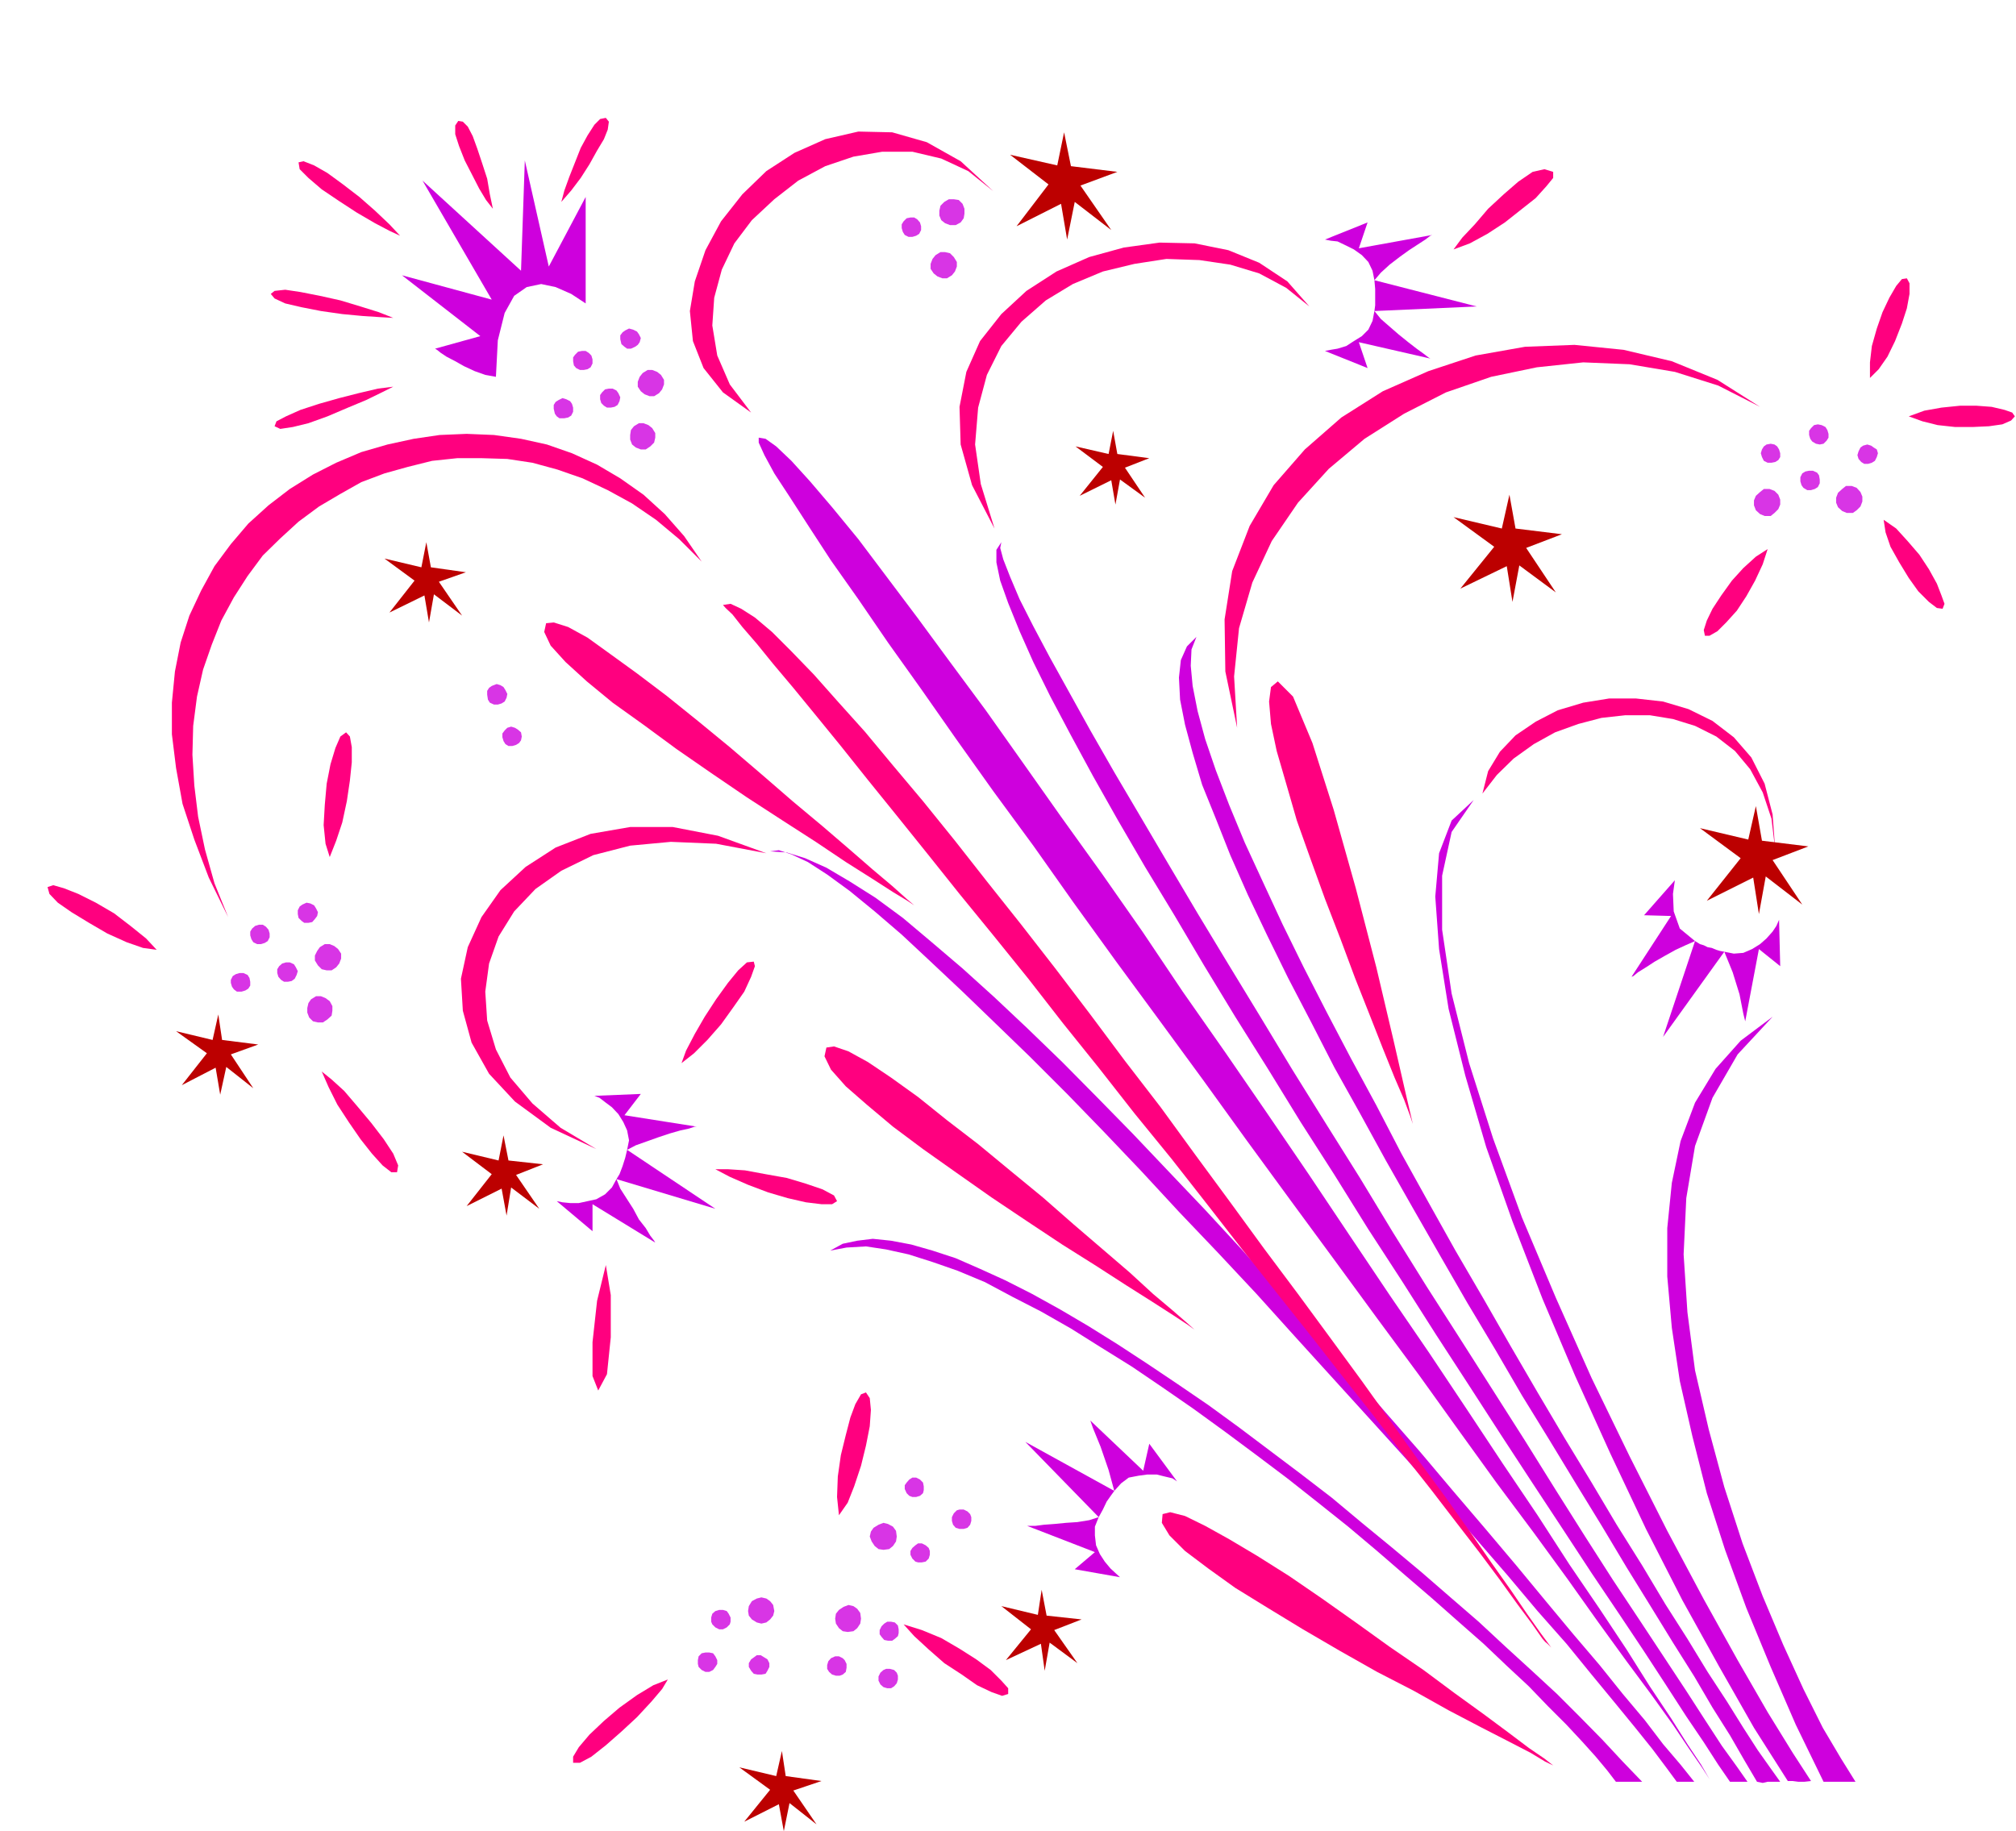 <?xml version="1.0" encoding="UTF-8" standalone="no"?>
<svg
   xmlns:ooo="http://xml.openoffice.org/svg/export"
   xmlns:dc="http://purl.org/dc/elements/1.1/"
   xmlns:cc="http://creativecommons.org/ns#"
   xmlns:rdf="http://www.w3.org/1999/02/22-rdf-syntax-ns#"
   xmlns:svg="http://www.w3.org/2000/svg"
   xmlns="http://www.w3.org/2000/svg"
   xmlns:sodipodi="http://sodipodi.sourceforge.net/DTD/sodipodi-0.dtd"
   xmlns:inkscape="http://www.inkscape.org/namespaces/inkscape"
   version="1.2"
   width="53.01mm"
   height="48.16mm"
   viewBox="0 0 5301 4816"
   preserveAspectRatio="xMidYMid"
   xml:space="preserve"
   id="svg259"
   sodipodi:docname="firewrk7.svg"
   style="fill-rule:evenodd;stroke-width:28.222;stroke-linejoin:round"
   inkscape:version="0.92.5 (2060ec1f9f, 2020-04-08)"><sodipodi:namedview
   pagecolor="#ffffff"
   bordercolor="#666666"
   borderopacity="1"
   objecttolerance="10"
   gridtolerance="10"
   guidetolerance="10"
   inkscape:pageopacity="0"
   inkscape:pageshadow="2"
   inkscape:window-width="664"
   inkscape:window-height="487"
   id="namedview261"
   showgrid="false"
   inkscape:zoom="0.2102413"
   inkscape:cx="100.19528"
   inkscape:cy="91.011022"
   inkscape:window-x="0"
   inkscape:window-y="0"
   inkscape:window-maximized="0"
   inkscape:current-layer="svg259" />
 <defs
   class="ClipPathGroup"
   id="defs8">
  <clipPath
   id="presentation_clip_path"
   clipPathUnits="userSpaceOnUse">
   <rect
   x="0"
   y="0"
   width="21000"
   height="29700"
   id="rect2" />
  </clipPath>
  <clipPath
   id="presentation_clip_path_shrink"
   clipPathUnits="userSpaceOnUse">
   <rect
   x="21"
   y="29"
   width="20958"
   height="29641"
   id="rect5" />
  </clipPath>
 </defs>
 <defs
   class="TextShapeIndex"
   id="defs12">
  <g
   ooo:slide="id1"
   ooo:id-list="id3"
   id="g10" />
 </defs>
 <defs
   class="EmbeddedBulletChars"
   id="defs44">
  <g
   id="bullet-char-template-57356"
   transform="matrix(4.8828125e-4,0,0,-4.8828125e-4,0,0)">
   <path
   d="M 580,1141 1163,571 580,0 -4,571 Z"
   id="path14"
   inkscape:connector-curvature="0" />
  </g>
  <g
   id="bullet-char-template-57354"
   transform="matrix(4.8828125e-4,0,0,-4.8828125e-4,0,0)">
   <path
   d="M 8,1128 H 1137 V 0 H 8 Z"
   id="path17"
   inkscape:connector-curvature="0" />
  </g>
  <g
   id="bullet-char-template-10146"
   transform="matrix(4.8828125e-4,0,0,-4.8828125e-4,0,0)">
   <path
   d="M 174,0 602,739 174,1481 1456,739 Z M 1358,739 309,1346 659,739 Z"
   id="path20"
   inkscape:connector-curvature="0" />
  </g>
  <g
   id="bullet-char-template-10132"
   transform="matrix(4.8828125e-4,0,0,-4.8828125e-4,0,0)">
   <path
   d="M 2015,739 1276,0 H 717 l 543,543 H 174 v 393 h 1086 l -543,545 h 557 z"
   id="path23"
   inkscape:connector-curvature="0" />
  </g>
  <g
   id="bullet-char-template-10007"
   transform="matrix(4.8828125e-4,0,0,-4.8828125e-4,0,0)">
   <path
   d="m 0,-2 c -7,16 -16,29 -25,39 l 381,530 c -94,256 -141,385 -141,387 0,25 13,38 40,38 9,0 21,-2 34,-5 21,4 42,12 65,25 l 27,-13 111,-251 280,301 64,-25 24,25 c 21,-10 41,-24 62,-43 C 886,937 835,863 770,784 769,783 710,716 594,584 L 774,223 c 0,-27 -21,-55 -63,-84 l 16,-20 C 717,90 699,76 672,76 641,76 570,178 457,381 L 164,-76 c -22,-34 -53,-51 -92,-51 -42,0 -63,17 -64,51 -7,9 -10,24 -10,44 0,9 1,19 2,30 z"
   id="path26"
   inkscape:connector-curvature="0" />
  </g>
  <g
   id="bullet-char-template-10004"
   transform="matrix(4.8828125e-4,0,0,-4.8828125e-4,0,0)">
   <path
   d="M 285,-33 C 182,-33 111,30 74,156 52,228 41,333 41,471 c 0,78 14,145 41,201 34,71 87,106 158,106 53,0 88,-31 106,-94 l 23,-176 c 8,-64 28,-97 59,-98 l 735,706 c 11,11 33,17 66,17 42,0 63,-15 63,-46 V 965 c 0,-36 -10,-64 -30,-84 L 442,47 C 390,-6 338,-33 285,-33 Z"
   id="path29"
   inkscape:connector-curvature="0" />
  </g>
  <g
   id="bullet-char-template-9679"
   transform="matrix(4.8828125e-4,0,0,-4.8828125e-4,0,0)">
   <path
   d="M 813,0 C 632,0 489,54 383,161 276,268 223,411 223,592 c 0,181 53,324 160,431 106,107 249,161 430,161 179,0 323,-54 432,-161 108,-107 162,-251 162,-431 0,-180 -54,-324 -162,-431 C 1136,54 992,0 813,0 Z"
   id="path32"
   inkscape:connector-curvature="0" />
  </g>
  <g
   id="bullet-char-template-8226"
   transform="matrix(4.8828125e-4,0,0,-4.8828125e-4,0,0)">
   <path
   d="m 346,457 c -73,0 -137,26 -191,78 -54,51 -81,114 -81,188 0,73 27,136 81,188 54,52 118,78 191,78 73,0 134,-26 185,-79 51,-51 77,-114 77,-187 0,-75 -25,-137 -76,-188 -50,-52 -112,-78 -186,-78 z"
   id="path35"
   inkscape:connector-curvature="0" />
  </g>
  <g
   id="bullet-char-template-8211"
   transform="matrix(4.8828125e-4,0,0,-4.8828125e-4,0,0)">
   <path
   d="M -4,459 H 1135 V 606 H -4 Z"
   id="path38"
   inkscape:connector-curvature="0" />
  </g>
  <g
   id="bullet-char-template-61548"
   transform="matrix(4.8828125e-4,0,0,-4.8828125e-4,0,0)">
   <path
   d="m 173,740 c 0,163 58,303 173,419 116,115 255,173 419,173 163,0 302,-58 418,-173 116,-116 174,-256 174,-419 0,-163 -58,-303 -174,-418 C 1067,206 928,148 765,148 601,148 462,206 346,322 231,437 173,577 173,740 Z"
   id="path41"
   inkscape:connector-curvature="0" />
  </g>
 </defs>
 <g
   id="g49"
   transform="translate(-7849,-12442)">
  <g
   id="id2"
   class="Master_Slide">
   <g
   id="bg-id2"
   class="Background" />
   <g
   id="bo-id2"
   class="BackgroundObjects" />
  </g>
 </g>
 <g
   class="SlideGroup"
   id="g257"
   transform="translate(-7849,-12442)">
  <g
   id="g255">
   <g
   id="container-id1">
    <g
   id="id1"
   class="Slide"
   clip-path="url(#presentation_clip_path)">
     <g
   class="Page"
   id="g251">
      <g
   class="Graphic"
   id="g249">
       <g
   id="id3">
        <rect
   class="BoundingBox"
   x="7849"
   y="12442"
   width="5301"
   height="4816"
   id="rect51"
   style="fill:none;stroke:none" />
        <defs
   id="defs56">
         <clipPath
   id="clip_path_1"
   clipPathUnits="userSpaceOnUse">
          <path
   d="m 7849,12442 h 5300 v 4815 H 7849 Z"
   id="path53"
   inkscape:connector-curvature="0" />
         </clipPath>
        </defs>
        <g
   clip-path="url(#clip_path_1)"
   id="g246">
         <path
   d="m 10032,15731 33,-18 38,-8 41,-5 48,5 53,10 56,16 61,20 64,28 66,30 71,36 74,41 73,43 77,48 78,51 79,53 82,56 81,59 81,61 81,61 82,63 79,66 78,64 79,66 76,66 74,64 71,66 69,63 66,61 61,61 58,59 54,58 51,53 h -21 -15 -18 -15 l -23,-30 -30,-36 -36,-40 -41,-44 -48,-48 -51,-53 -58,-54 -61,-58 -66,-58 -69,-61 -71,-61 -74,-64 -76,-64 -79,-63 -81,-64 -81,-61 -82,-61 -84,-61 -81,-56 -81,-55 -82,-51 -78,-49 -79,-45 -74,-38 -73,-39 -72,-30 -66,-23 -63,-20 -59,-13 -53,-8 -51,3 z"
   id="path58"
   inkscape:connector-curvature="0"
   style="fill:#ce00dd;stroke:none" />
         <path
   d="m 9874,14681 44,3 48,15 56,25 61,36 68,43 72,53 76,64 81,69 84,76 86,81 92,89 91,92 94,96 94,99 97,102 96,104 95,107 96,107 94,106 92,107 91,104 86,102 87,102 81,96 76,92 74,89 69,81 61,76 58,69 48,63 46,54 36,45 h -10 -13 -13 -10 l -28,-38 -36,-48 -45,-56 -54,-66 -61,-74 -66,-81 -76,-86 -79,-94 -84,-97 -88,-102 -92,-104 -97,-107 -99,-109 -99,-109 -101,-112 -102,-109 -102,-107 -99,-107 -99,-104 -96,-99 -97,-97 -92,-89 -86,-83 -84,-79 -76,-71 -71,-61 -66,-54 -59,-43 -51,-33 -43,-20 -33,-11 z"
   id="path60"
   inkscape:connector-curvature="0"
   style="fill:#ce00dd;stroke:none" />
         <path
   d="m 12344,17121 -20,-31 -33,-48 -43,-64 -56,-78 -66,-89 -74,-102 -81,-114 -89,-122 -97,-130 -101,-140 -104,-145 -110,-149 -112,-153 -114,-155 -117,-160 -114,-158 -115,-157 -114,-155 -112,-155 -106,-150 -105,-143 -99,-139 -91,-130 -87,-122 -78,-114 -72,-102 -58,-89 -51,-79 -40,-61 -26,-48 -15,-33 v -13 l 18,3 28,20 40,38 49,54 58,68 69,84 73,97 82,109 86,117 94,127 97,137 101,143 107,149 107,153 106,158 112,160 110,160 109,160 107,160 106,158 104,152 100,150 94,142 91,135 84,130 79,116 71,107 61,97 56,84 43,68 36,54 z"
   id="path62"
   inkscape:connector-curvature="0"
   style="fill:#ce00dd;stroke:none" />
         <path
   d="m 12644,17128 -73,-150 -66,-152 -64,-155 -56,-153 -48,-149 -38,-150 -33,-145 -21,-140 -12,-135 v -127 l 12,-119 23,-110 38,-101 54,-89 66,-74 84,-63 -92,99 -66,114 -46,127 -23,137 -7,148 10,152 20,153 36,155 41,152 48,148 53,139 54,128 53,116 51,102 48,81 38,61 h -10 -13 -10 -10 -10 -10 -11 z"
   id="path64"
   inkscape:connector-curvature="0"
   style="fill:#ce00dd;stroke:none" />
         <path
   d="m 11724,14546 -58,54 -33,86 -10,114 10,138 25,157 44,176 55,188 69,195 79,204 86,203 92,203 94,199 96,188 97,175 91,160 89,140 h 13 l 15,2 h 15 l 18,-2 -48,-74 -66,-107 -79,-137 -89,-160 -96,-180 -99,-196 -100,-206 -94,-211 -89,-211 -76,-208 -63,-198 -46,-183 -25,-168 v -142 l 25,-115 z"
   id="path66"
   inkscape:connector-curvature="0"
   style="fill:#ce00dd;stroke:none" />
         <path
   d="m 10995,14117 -25,25 -16,36 -5,46 3,58 13,66 20,74 25,84 36,89 38,96 46,104 51,107 55,112 61,117 61,119 67,120 68,124 71,125 71,124 72,125 73,122 71,122 72,117 71,117 68,111 64,107 63,102 59,96 56,89 48,82 46,73 38,66 33,56 15,3 13,-3 h 15 18 l -25,-35 -34,-48 -38,-59 -43,-69 -51,-78 -53,-87 -58,-91 -61,-102 -67,-107 -66,-111 -71,-117 -71,-120 -71,-122 -71,-124 -74,-127 -71,-127 -71,-128 -66,-127 -66,-122 -64,-122 -61,-119 -56,-114 -51,-110 -48,-104 -41,-99 -35,-91 -28,-82 -20,-74 -13,-66 -5,-53 2,-43 z"
   id="path68"
   inkscape:connector-curvature="0"
   style="fill:#ce00dd;stroke:none" />
         <path
   d="m 10482,13868 -13,20 v 33 l 10,48 21,59 30,74 36,81 45,91 54,102 58,107 66,117 71,122 77,127 78,132 82,135 86,137 86,140 89,139 89,143 89,137 89,140 87,134 84,130 83,127 79,120 76,116 72,107 66,99 58,89 53,82 46,68 38,59 31,45 h 13 10 12 11 l -28,-40 -39,-54 -43,-66 -51,-79 -58,-88 -64,-97 -71,-107 -73,-114 -77,-122 -81,-130 -84,-132 -86,-135 -89,-139 -89,-143 -86,-142 -89,-142 -89,-143 -84,-139 -84,-138 -81,-134 -77,-130 -73,-124 -69,-117 -63,-110 -56,-101 -51,-92 -43,-81 -36,-71 -25,-59 -18,-46 -8,-30 z"
   id="path70"
   inkscape:connector-curvature="0"
   style="fill:#ce00dd;stroke:none" />
         <path
   d="m 10464,13832 -59,-114 -30,-107 -3,-99 18,-92 36,-81 56,-71 66,-61 79,-51 86,-38 91,-25 94,-13 92,2 89,18 81,33 74,49 58,66 -61,-49 -71,-38 -76,-23 -81,-12 -87,-3 -84,13 -83,20 -79,33 -71,43 -64,56 -53,64 -38,76 -23,86 -8,97 15,104 z"
   id="path72"
   inkscape:connector-curvature="0"
   style="fill:#ff007f;stroke:none" />
         <path
   d="m 11102,14356 -31,-148 -2,-137 20,-127 46,-119 63,-107 82,-94 96,-84 109,-69 120,-53 124,-41 130,-23 130,-5 129,13 127,30 120,49 112,71 -110,-56 -114,-36 -119,-20 -122,-5 -122,13 -120,25 -119,41 -110,56 -104,66 -94,79 -81,89 -69,101 -51,109 -35,120 -13,127 z"
   id="path74"
   inkscape:connector-curvature="0"
   style="fill:#ff007f;stroke:none" />
         <path
   d="m 11747,14529 15,-59 31,-51 41,-43 53,-36 58,-30 67,-20 68,-11 h 71 l 71,8 67,20 63,31 56,43 46,53 35,69 21,81 7,94 -10,-83 -23,-69 -33,-61 -40,-48 -49,-38 -56,-28 -58,-18 -61,-10 h -64 l -63,7 -61,16 -61,22 -56,31 -53,38 -44,43 z"
   id="path76"
   inkscape:connector-curvature="0"
   style="fill:#ff007f;stroke:none" />
         <path
   d="m 9824,13527 -74,-53 -51,-64 -28,-71 -8,-79 13,-78 28,-82 41,-76 56,-71 63,-61 74,-48 81,-36 87,-20 89,2 91,26 89,50 86,79 -66,-53 -71,-33 -76,-18 h -79 l -76,13 -74,25 -71,38 -63,49 -59,55 -46,61 -33,69 -20,74 -5,73 13,79 33,76 z"
   id="path78"
   inkscape:connector-curvature="0"
   style="fill:#ff007f;stroke:none" />
         <path
   d="m 9864,14686 -132,-25 -119,-5 -107,10 -97,25 -84,41 -68,48 -56,59 -41,66 -25,71 -10,74 5,76 23,76 38,74 58,68 74,64 94,56 -120,-56 -94,-69 -68,-73 -46,-82 -23,-84 -5,-84 18,-83 36,-79 50,-71 66,-61 79,-51 92,-36 104,-18 h 112 l 119,23 z"
   id="path80"
   inkscape:connector-curvature="0"
   style="fill:#ff007f;stroke:none" />
         <path
   d="m 9694,13919 -46,-67 -51,-58 -56,-51 -61,-43 -61,-36 -66,-30 -66,-23 -68,-15 -71,-10 -72,-3 -71,3 -68,10 -69,15 -69,20 -66,28 -61,31 -61,38 -56,43 -53,48 -46,54 -43,58 -35,64 -31,66 -23,71 -15,76 -8,82 v 83 l 11,89 17,94 31,94 38,100 51,104 -36,-89 -25,-89 -18,-86 -10,-82 -5,-81 2,-76 10,-77 16,-71 23,-66 25,-63 33,-61 36,-56 40,-54 46,-45 48,-44 54,-40 56,-33 55,-31 61,-23 61,-17 64,-16 66,-7 h 66 l 66,2 66,10 66,18 66,23 66,31 64,35 63,43 61,51 z"
   id="path82"
   inkscape:connector-curvature="0"
   style="fill:#ff007f;stroke:none" />
         <path
   d="m 9750,14033 20,-3 28,13 36,23 45,38 51,51 59,61 63,71 71,79 74,89 79,94 84,104 84,107 89,112 91,117 92,121 91,122 94,122 91,125 92,125 89,122 89,119 86,117 82,112 78,109 74,104 69,94 63,89 56,81 51,72 43,63 36,51 28,38 -5,-5 -5,-5 -6,-5 -7,-8 -28,-40 -38,-51 -46,-64 -53,-71 -61,-79 -66,-86 -74,-94 -76,-99 -82,-104 -86,-110 -89,-112 -92,-116 -91,-117 -94,-120 -97,-119 -94,-120 -94,-117 -91,-117 -92,-114 -89,-109 -83,-104 -82,-102 -76,-94 -71,-89 -66,-81 -59,-72 -53,-63 -43,-53 -38,-44 -26,-33 -18,-17 z"
   id="path84"
   inkscape:connector-curvature="0"
   style="fill:#ff007f;stroke:none" />
         <path
   d="m 10253,14823 -18,-12 -38,-23 -56,-36 -68,-43 -79,-53 -87,-56 -94,-61 -94,-64 -91,-63 -87,-64 -81,-58 -68,-56 -56,-51 -39,-43 -17,-36 5,-23 20,-2 38,12 51,28 61,44 69,50 78,59 82,66 84,69 83,71 82,71 79,66 71,61 61,53 51,43 38,34 z"
   id="path86"
   inkscape:connector-curvature="0"
   style="fill:#ff007f;stroke:none" />
         <path
   d="m 10990,15939 -18,-13 -38,-25 -56,-36 -68,-43 -79,-51 -89,-56 -92,-61 -94,-63 -91,-64 -89,-63 -79,-59 -69,-58 -55,-48 -39,-44 -17,-35 5,-23 20,-3 38,13 51,28 61,41 71,51 76,61 82,63 86,71 84,69 81,71 77,66 71,61 61,56 51,43 38,33 z"
   id="path88"
   inkscape:connector-curvature="0"
   style="fill:#ff007f;stroke:none" />
         <path
   d="m 11564,15398 -7,-21 -16,-43 -25,-58 -31,-77 -35,-89 -38,-96 -38,-102 -41,-106 -38,-105 -36,-101 -28,-97 -25,-86 -15,-71 -5,-59 5,-38 18,-15 40,40 51,122 56,176 58,206 54,208 45,191 33,144 z"
   id="path90"
   inkscape:connector-curvature="0"
   style="fill:#ff007f;stroke:none" />
         <path
   d="m 11933,17085 -21,-10 -38,-23 -58,-30 -74,-38 -84,-44 -91,-51 -97,-50 -99,-56 -96,-56 -92,-56 -86,-53 -71,-51 -61,-46 -41,-41 -20,-33 2,-23 20,-5 39,10 53,26 63,35 74,44 84,53 86,59 89,63 89,64 89,61 82,61 76,55 66,49 53,40 41,28 z"
   id="path92"
   inkscape:connector-curvature="0"
   style="fill:#ff007f;stroke:none" />
         <path
   d="m 9389,13240 -38,-25 -41,-18 -38,-8 -38,8 -33,23 -25,45 -18,72 -5,96 -28,-5 -28,-10 -28,-13 -23,-13 -23,-12 -15,-10 -10,-8 -5,-3 119,-33 -206,-160 236,64 -182,-313 259,237 10,-290 63,279 97,-183 z"
   id="path94"
   inkscape:connector-curvature="0"
   style="fill:#ce00dd;stroke:none" />
         <path
   d="m 11333,13365 15,-3 18,-3 23,-7 20,-13 21,-13 17,-17 11,-23 5,-26 17,21 23,20 23,20 26,21 22,17 18,13 13,10 5,3 -188,-43 23,68 z"
   id="path96"
   inkscape:connector-curvature="0"
   style="fill:#ce00dd;stroke:none" />
         <path
   d="m 11333,13072 15,3 18,2 23,11 20,10 21,15 17,18 11,23 5,25 17,-20 23,-21 26,-20 25,-18 23,-15 20,-13 13,-10 5,-2 -193,35 23,-68 z"
   id="path98"
   inkscape:connector-curvature="0"
   style="fill:#ce00dd;stroke:none" />
         <path
   d="m 11463,13260 269,-12 -269,-69 2,23 v 23 20 z"
   id="path100"
   inkscape:connector-curvature="0"
   style="fill:#ce00dd;stroke:none" />
         <path
   d="m 12253,14757 -5,36 2,46 16,45 40,33 -25,11 -26,12 -27,15 -28,16 -23,15 -21,13 -12,10 -5,2 104,-160 -71,-2 z"
   id="path102"
   inkscape:connector-curvature="0"
   style="fill:#ce00dd;stroke:none" />
         <path
   d="m 12527,14861 -7,16 -10,15 -16,18 -17,15 -21,13 -23,10 -25,2 -25,-5 22,54 18,58 10,51 5,20 36,-190 56,45 z"
   id="path104"
   inkscape:connector-curvature="0"
   style="fill:#ce00dd;stroke:none" />
         <path
   d="m 12306,14917 -84,252 161,-224 -11,-2 -10,-3 -12,-5 -11,-2 -10,-5 -10,-3 -8,-5 z"
   id="path106"
   inkscape:connector-curvature="0"
   style="fill:#ce00dd;stroke:none" />
         <path
   d="m 10944,16338 -12,-8 -21,-5 -20,-5 h -26 l -22,3 -26,5 -20,15 -18,20 -15,-55 -21,-61 -20,-49 -7,-20 139,132 16,-71 z"
   id="path108"
   inkscape:connector-curvature="0"
   style="fill:#ce00dd;stroke:none" />
         <path
   d="m 10794,16590 -12,-11 -13,-12 -15,-18 -13,-20 -10,-23 -3,-26 v -23 l 10,-25 -25,8 -31,5 -30,2 -31,3 -27,2 -23,3 h -16 -5 l 178,69 -53,45 z"
   id="path110"
   inkscape:connector-curvature="0"
   style="fill:#ce00dd;stroke:none" />
         <path
   d="m 10779,16363 -234,-129 193,198 11,-20 10,-21 12,-17 z"
   id="path112"
   inkscape:connector-curvature="0"
   style="fill:#ce00dd;stroke:none" />
         <path
   d="m 9313,15601 15,3 20,2 h 23 l 23,-5 23,-5 23,-13 18,-18 12,-22 10,25 16,25 18,28 15,28 18,23 12,20 10,13 3,5 -165,-101 v 71 z"
   id="path114"
   inkscape:connector-curvature="0"
   style="fill:#ce00dd;stroke:none" />
         <path
   d="m 9412,15324 13,5 17,13 16,12 17,18 13,21 10,22 5,26 -5,25 23,-12 31,-11 28,-10 30,-10 28,-8 23,-5 15,-5 h 5 l -190,-30 43,-56 z"
   id="path116"
   inkscape:connector-curvature="0"
   style="fill:#ce00dd;stroke:none" />
         <path
   d="m 9470,15543 260,78 -232,-155 -5,21 -7,22 -8,21 z"
   id="path118"
   inkscape:connector-curvature="0"
   style="fill:#ce00dd;stroke:none" />
         <path
   d="m 9074,13947 -92,-13 -12,-66 -13,66 -97,-23 79,58 -66,84 92,-45 12,71 13,-74 74,56 -61,-89 z"
   id="path120"
   inkscape:connector-curvature="0"
   style="fill:#bc0000;stroke:none" />
         <path
   d="m 10871,13647 -84,-11 -11,-61 -12,61 -87,-20 72,54 -61,76 83,-41 11,64 12,-66 66,48 -53,-79 z"
   id="path122"
   inkscape:connector-curvature="0"
   style="fill:#bc0000;stroke:none" />
         <path
   d="m 10787,12894 -122,-15 -18,-89 -18,87 -124,-28 101,78 -84,110 117,-59 16,94 20,-99 96,74 -81,-117 z"
   id="path124"
   inkscape:connector-curvature="0"
   style="fill:#bc0000;stroke:none" />
         <path
   d="m 12604,14668 -122,-15 -16,-91 -20,88 -127,-30 107,79 -89,112 122,-61 15,96 18,-99 96,74 -78,-117 z"
   id="path126"
   inkscape:connector-curvature="0"
   style="fill:#bc0000;stroke:none" />
         <path
   d="m 8528,15189 -95,-12 -10,-67 -15,67 -96,-23 81,58 -66,84 89,-46 12,71 16,-73 71,56 -59,-89 z"
   id="path128"
   inkscape:connector-curvature="0"
   style="fill:#bc0000;stroke:none" />
         <path
   d="m 9277,15504 -91,-10 -13,-66 -13,66 -96,-23 78,59 -66,84 92,-46 13,71 12,-74 74,56 -61,-89 z"
   id="path130"
   inkscape:connector-curvature="0"
   style="fill:#bc0000;stroke:none" />
         <path
   d="m 10693,16701 -92,-10 -13,-68 -10,66 -96,-23 78,61 -66,81 92,-43 10,71 13,-74 73,54 -61,-87 z"
   id="path132"
   inkscape:connector-curvature="0"
   style="fill:#bc0000;stroke:none" />
         <path
   d="m 10009,17126 -94,-13 -10,-66 -15,66 -97,-23 81,59 -68,84 91,-46 13,71 15,-74 71,56 -61,-89 z"
   id="path134"
   inkscape:connector-curvature="0"
   style="fill:#bc0000;stroke:none" />
         <path
   d="m 11956,13847 -122,-15 -16,-89 -20,89 -127,-30 107,78 -89,110 122,-59 15,94 18,-96 96,71 -78,-117 z"
   id="path136"
   inkscape:connector-curvature="0"
   style="fill:#bc0000;stroke:none" />
         <path
   d="m 10139,16470 7,-10 13,-8 13,-5 12,3 13,7 8,11 2,15 -2,13 -8,12 -10,8 -15,2 -13,-2 -10,-8 -8,-12 -5,-13 z"
   id="path138"
   inkscape:connector-curvature="0"
   style="fill:#d835e5;stroke:none" />
         <path
   d="m 10047,16686 8,-10 12,-8 13,-5 13,3 10,7 8,11 2,15 -2,13 -8,12 -10,8 -15,2 -13,-2 -10,-8 -8,-12 -2,-13 z"
   id="path140"
   inkscape:connector-curvature="0"
   style="fill:#d835e5;stroke:none" />
         <path
   d="m 9818,16666 8,-13 13,-7 12,-3 13,3 10,7 8,10 3,16 -3,12 -8,10 -10,8 -13,3 -12,-3 -13,-8 -8,-10 -2,-12 z"
   id="path142"
   inkscape:connector-curvature="0"
   style="fill:#d835e5;stroke:none" />
         <path
   d="m 9704,16788 h 10 l 10,2 6,8 5,10 v 10 l -5,8 -6,8 -10,5 h -10 l -10,-5 -8,-8 -2,-8 v -10 l 2,-10 8,-8 z"
   id="path144"
   inkscape:connector-curvature="0"
   style="fill:#d835e5;stroke:none" />
         <path
   d="m 9839,16795 h 10 l 10,6 8,5 5,10 v 10 l -5,10 -5,8 -11,2 h -10 l -10,-2 -7,-8 -6,-10 v -10 l 6,-10 7,-5 z"
   id="path146"
   inkscape:connector-curvature="0"
   style="fill:#d835e5;stroke:none" />
         <path
   d="m 9740,16676 h 10 l 10,3 5,7 5,10 v 11 l -2,7 -8,8 -10,5 h -10 l -10,-5 -8,-8 -3,-7 v -11 l 3,-10 8,-7 z"
   id="path148"
   inkscape:connector-curvature="0"
   style="fill:#d835e5;stroke:none" />
         <path
   d="m 10159,16862 v -11 l 5,-10 8,-7 7,-3 h 10 l 11,3 7,7 3,8 v 10 l -3,10 -7,8 -8,5 h -10 l -10,-3 -8,-7 z"
   id="path150"
   inkscape:connector-curvature="0"
   style="fill:#d835e5;stroke:none" />
         <path
   d="m 10162,16740 v -11 l 5,-10 7,-7 8,-5 h 10 l 10,2 8,8 2,10 v 10 l -2,8 -8,7 -7,5 h -11 l -10,-2 -7,-8 z"
   id="path152"
   inkscape:connector-curvature="0"
   style="fill:#d835e5;stroke:none" />
         <path
   d="m 10024,16831 v -10 l 3,-10 7,-8 11,-5 h 10 l 10,5 5,5 5,10 v 10 l -2,11 -8,7 -8,3 h -10 l -10,-3 -8,-7 z"
   id="path154"
   inkscape:connector-curvature="0"
   style="fill:#d835e5;stroke:none" />
         <path
   d="m 10365,16414 -8,8 -5,10 v 10 l 3,10 7,8 10,3 h 11 l 10,-3 7,-8 3,-10 v -10 l -3,-8 -7,-7 -10,-5 h -11 z"
   id="path156"
   inkscape:connector-curvature="0"
   style="fill:#d835e5;stroke:none" />
         <path
   d="m 10256,16506 -8,7 -5,8 v 10 l 5,10 8,8 7,2 h 10 l 10,-2 8,-8 3,-10 v -10 l -3,-8 -8,-7 -10,-5 h -10 z"
   id="path158"
   inkscape:connector-curvature="0"
   style="fill:#d835e5;stroke:none" />
         <path
   d="m 10240,16333 -7,8 -5,7 v 10 l 5,11 7,7 8,3 h 10 l 10,-3 8,-7 2,-8 v -10 l -2,-10 -8,-8 -10,-5 h -10 z"
   id="path160"
   inkscape:connector-curvature="0"
   style="fill:#d835e5;stroke:none" />
         <path
   d="m 8746,14950 v 13 l -5,13 -8,10 -12,8 h -13 l -13,-3 -10,-10 -8,-13 v -13 l 6,-12 7,-10 13,-8 h 13 l 12,5 10,8 z"
   id="path162"
   inkscape:connector-curvature="0"
   style="fill:#d835e5;stroke:none" />
         <path
   d="m 8723,15088 v 12 l -2,13 -11,10 -12,8 h -13 l -13,-3 -10,-10 -5,-13 v -12 l 3,-13 7,-10 13,-8 h 13 l 12,5 11,8 z"
   id="path164"
   inkscape:connector-curvature="0"
   style="fill:#d835e5;stroke:none" />
         <path
   d="m 9176,14287 -8,5 -10,3 h -10 l -11,-5 -5,-8 -2,-13 v -10 l 5,-8 7,-5 13,-5 10,3 8,5 5,8 5,10 -2,10 z"
   id="path166"
   inkscape:connector-curvature="0"
   style="fill:#d835e5;stroke:none" />
         <path
   d="m 8502,15042 -8,5 -10,3 h -12 l -8,-6 -5,-7 -3,-10 v -8 l 5,-10 8,-5 10,-3 h 10 l 11,5 5,8 2,10 v 10 z"
   id="path168"
   inkscape:connector-curvature="0"
   style="fill:#d835e5;stroke:none" />
         <path
   d="m 9214,14396 -8,5 -10,3 h -10 l -8,-5 -5,-8 -3,-10 v -10 l 6,-8 7,-7 10,-3 10,3 8,5 8,7 2,11 -2,10 z"
   id="path170"
   inkscape:connector-curvature="0"
   style="fill:#d835e5;stroke:none" />
         <path
   d="m 8548,14879 7,8 3,10 v 10 l -5,10 -8,5 -10,3 h -10 l -10,-5 -5,-8 -3,-10 v -10 l 5,-8 8,-7 10,-3 h 10 z"
   id="path172"
   inkscape:connector-curvature="0"
   style="fill:#d835e5;stroke:none" />
         <path
   d="m 8622,14978 5,8 5,10 -3,10 -5,10 -8,6 -10,2 h -10 l -8,-5 -7,-8 -3,-10 v -10 l 5,-8 8,-7 10,-3 h 10 z"
   id="path174"
   inkscape:connector-curvature="0"
   style="fill:#d835e5;stroke:none" />
         <path
   d="m 8675,14823 5,8 5,10 -2,10 -6,8 -7,8 -10,2 h -11 l -7,-5 -8,-8 -2,-10 v -10 l 5,-10 7,-5 11,-5 10,2 z"
   id="path176"
   inkscape:connector-curvature="0"
   style="fill:#d835e5;stroke:none" />
         <path
   d="m 9595,13441 v 12 l -5,13 -8,10 -13,8 h -12 l -13,-5 -10,-8 -8,-12 v -13 l 5,-13 8,-10 13,-8 h 12 l 13,5 10,8 z"
   id="path178"
   inkscape:connector-curvature="0"
   style="fill:#d835e5;stroke:none" />
         <path
   d="m 9572,13581 v 12 l -3,13 -10,10 -12,8 h -13 l -13,-5 -10,-8 -5,-13 v -12 l 2,-13 8,-10 13,-8 h 12 l 13,5 10,8 z"
   id="path180"
   inkscape:connector-curvature="0"
   style="fill:#d835e5;stroke:none" />
         <path
   d="m 9351,13535 -8,5 -10,2 h -13 l -7,-5 -5,-7 -3,-13 v -10 l 5,-8 8,-5 10,-5 10,3 10,5 5,7 3,10 v 11 z"
   id="path182"
   inkscape:connector-curvature="0"
   style="fill:#d835e5;stroke:none" />
         <path
   d="m 9397,13370 7,7 3,10 v 11 l -5,10 -8,5 -10,2 h -10 l -10,-5 -6,-7 -2,-11 v -10 l 5,-7 8,-8 10,-2 h 10 z"
   id="path184"
   inkscape:connector-curvature="0"
   style="fill:#d835e5;stroke:none" />
         <path
   d="m 9470,13469 5,7 5,11 -2,10 -5,10 -8,5 -10,2 h -10 l -8,-5 -7,-7 -3,-10 v -11 l 5,-7 8,-8 10,-2 h 10 z"
   id="path186"
   inkscape:connector-curvature="0"
   style="fill:#d835e5;stroke:none" />
         <path
   d="m 9524,13314 5,7 5,10 -3,11 -5,7 -7,5 -11,5 h -10 l -7,-5 -8,-7 -3,-13 v -10 l 6,-8 7,-5 10,-5 11,3 z"
   id="path188"
   inkscape:connector-curvature="0"
   style="fill:#d835e5;stroke:none" />
         <path
   d="m 12741,13774 -10,10 -10,7 h -16 l -12,-5 -11,-10 -5,-12 v -13 l 5,-13 11,-10 10,-8 h 15 l 13,5 10,11 5,12 v 13 z"
   id="path190"
   inkscape:connector-curvature="0"
   style="fill:#d835e5;stroke:none" />
         <path
   d="m 12525,13781 -10,10 -10,8 h -16 l -12,-5 -11,-10 -5,-13 v -13 l 5,-12 11,-10 10,-8 h 15 l 13,5 10,10 5,13 v 13 z"
   id="path192"
   inkscape:connector-curvature="0"
   style="fill:#d835e5;stroke:none" />
         <path
   d="m 12507,13659 h -10 l -10,-5 -5,-10 -3,-10 3,-10 5,-8 7,-5 11,-2 10,2 7,5 5,8 3,10 v 10 l -5,8 -8,5 z"
   id="path194"
   inkscape:connector-curvature="0"
   style="fill:#d835e5;stroke:none" />
         <path
   d="m 12657,13583 v 10 l -5,8 -8,8 -10,2 -10,-2 -10,-6 -5,-7 -3,-10 v -11 l 5,-7 8,-8 10,-2 10,2 10,5 5,8 z"
   id="path196"
   inkscape:connector-curvature="0"
   style="fill:#d835e5;stroke:none" />
         <path
   d="m 12634,13703 v 10 l -5,10 -8,5 -10,3 h -10 l -10,-6 -5,-7 -3,-10 v -11 l 5,-10 8,-5 10,-2 h 10 l 11,5 5,7 z"
   id="path198"
   inkscape:connector-curvature="0"
   style="fill:#d835e5;stroke:none" />
         <path
   d="m 12787,13634 -3,10 -5,10 -8,5 -10,3 h -10 l -8,-5 -7,-8 -3,-10 3,-10 5,-10 7,-5 11,-3 10,3 7,5 8,5 z"
   id="path200"
   inkscape:connector-curvature="0"
   style="fill:#d835e5;stroke:none" />
         <path
   d="m 10385,12991 v 13 l -2,12 -8,11 -13,7 h -15 l -13,-5 -10,-8 -5,-12 v -13 l 3,-13 10,-10 12,-7 h 13 l 13,2 10,10 z"
   id="path202"
   inkscape:connector-curvature="0"
   style="fill:#d835e5;stroke:none" />
         <path
   d="m 10365,13131 v 12 l -5,13 -8,10 -13,8 h -12 l -13,-5 -10,-8 -8,-12 v -13 l 5,-13 8,-10 13,-8 h 12 l 13,3 10,10 z"
   id="path204"
   inkscape:connector-curvature="0"
   style="fill:#d835e5;stroke:none" />
         <path
   d="m 10261,13019 7,8 3,10 v 10 l -5,10 -8,5 -10,3 h -10 l -10,-5 -5,-8 -3,-10 v -10 l 5,-8 8,-8 10,-2 h 10 z"
   id="path206"
   inkscape:connector-curvature="0"
   style="fill:#d835e5;stroke:none" />
         <path
   d="m 9442,15769 13,79 v 111 l -10,97 -23,43 -15,-38 v -89 l 12,-109 z"
   id="path208"
   inkscape:connector-curvature="0"
   style="fill:#ff007f;stroke:none" />
         <path
   d="m 9730,15517 h 33 l 45,3 54,10 56,10 50,15 44,15 30,16 8,15 -13,8 h -28 l -41,-5 -48,-11 -51,-15 -53,-20 -48,-21 z"
   id="path210"
   inkscape:connector-curvature="0"
   style="fill:#ff007f;stroke:none" />
         <path
   d="m 8695,15260 26,21 33,30 35,41 36,43 33,43 25,38 13,31 -3,18 h -15 l -23,-18 -28,-31 -30,-38 -31,-45 -30,-46 -23,-46 z"
   id="path212"
   inkscape:connector-curvature="0"
   style="fill:#ff007f;stroke:none" />
         <path
   d="m 9641,15238 12,-33 23,-44 26,-45 30,-46 31,-43 27,-33 23,-21 18,-2 3,12 -10,28 -18,39 -28,40 -33,46 -36,41 -35,35 z"
   id="path214"
   inkscape:connector-curvature="0"
   style="fill:#ff007f;stroke:none" />
         <path
   d="m 8883,13278 -35,-2 -46,-3 -53,-5 -56,-8 -51,-10 -43,-10 -28,-13 -10,-12 10,-8 28,-3 40,6 51,10 54,12 53,16 48,15 z"
   id="path216"
   inkscape:connector-curvature="0"
   style="fill:#ff007f;stroke:none" />
         <path
   d="m 8901,13062 -28,-13 -38,-20 -48,-28 -46,-30 -46,-31 -35,-30 -23,-23 -3,-18 13,-3 28,11 35,20 41,30 43,33 41,36 38,36 z"
   id="path218"
   inkscape:connector-curvature="0"
   style="fill:#ff007f;stroke:none" />
         <path
   d="m 11671,13098 23,-31 33,-35 35,-41 41,-38 38,-33 38,-26 31,-7 23,7 v 16 l -18,22 -28,31 -38,30 -43,34 -46,30 -46,25 z"
   id="path220"
   inkscape:connector-curvature="0"
   style="fill:#ff007f;stroke:none" />
         <path
   d="m 9145,12991 -18,-23 -18,-30 -20,-39 -18,-35 -15,-38 -10,-31 v -23 l 8,-12 12,2 13,13 13,25 12,33 13,39 13,40 7,41 z"
   id="path222"
   inkscape:connector-curvature="0"
   style="fill:#ff007f;stroke:none" />
         <path
   d="m 9325,12973 8,-30 13,-36 15,-38 15,-38 18,-33 18,-28 15,-15 15,-3 8,10 -3,21 -10,25 -18,30 -20,36 -23,36 -25,33 z"
   id="path224"
   inkscape:connector-curvature="0"
   style="fill:#ff007f;stroke:none" />
         <path
   d="m 8883,13459 -30,15 -41,20 -48,20 -54,23 -50,18 -41,10 -33,5 -15,-7 5,-13 25,-13 38,-17 49,-16 53,-15 51,-13 51,-12 z"
   id="path226"
   inkscape:connector-curvature="0"
   style="fill:#ff007f;stroke:none" />
         <path
   d="m 12766,13436 23,-23 23,-33 20,-41 18,-46 13,-40 7,-38 v -28 l -7,-13 -13,2 -15,18 -18,31 -18,38 -15,43 -13,46 -5,43 z"
   id="path228"
   inkscape:connector-curvature="0"
   style="fill:#ff007f;stroke:none" />
         <path
   d="m 12868,13537 36,13 40,10 46,5 h 46 l 43,-2 35,-5 23,-10 10,-11 -7,-10 -20,-7 -34,-8 -40,-3 h -43 l -49,5 -45,8 z"
   id="path230"
   inkscape:connector-curvature="0"
   style="fill:#ff007f;stroke:none" />
         <path
   d="m 9605,16859 -15,25 -28,33 -38,41 -41,38 -41,36 -38,30 -30,16 h -18 v -16 l 15,-25 28,-33 38,-36 41,-35 46,-33 43,-26 z"
   id="path232"
   inkscape:connector-curvature="0"
   style="fill:#ff007f;stroke:none" />
         <path
   d="m 10225,16714 28,31 38,35 41,36 46,30 40,28 38,18 28,10 16,-5 v -15 l -18,-20 -28,-28 -38,-28 -44,-28 -48,-28 -51,-21 z"
   id="path234"
   inkscape:connector-curvature="0"
   style="fill:#ff007f;stroke:none" />
         <path
   d="m 10055,16427 23,-33 17,-43 18,-54 13,-53 10,-51 3,-43 -3,-31 -10,-15 -13,5 -15,26 -13,35 -12,46 -13,53 -8,56 -2,54 z"
   id="path236"
   inkscape:connector-curvature="0"
   style="fill:#ff007f;stroke:none" />
         <path
   d="m 8261,14940 -36,-5 -43,-15 -51,-23 -48,-28 -46,-28 -36,-25 -22,-23 -5,-18 15,-5 28,8 38,15 46,23 48,28 43,33 41,33 z"
   id="path238"
   inkscape:connector-curvature="0"
   style="fill:#ff007f;stroke:none" />
         <path
   d="m 8716,14696 -11,-35 -5,-49 3,-53 5,-56 10,-51 13,-43 13,-30 15,-11 10,11 5,28 v 40 l -5,48 -8,54 -12,56 -16,48 z"
   id="path240"
   inkscape:connector-curvature="0"
   style="fill:#ff007f;stroke:none" />
         <path
   d="m 12802,13809 5,33 13,38 23,41 25,41 25,35 28,28 21,16 15,2 5,-13 -8,-22 -12,-31 -21,-38 -25,-38 -31,-36 -30,-33 z"
   id="path242"
   inkscape:connector-curvature="0"
   style="fill:#ff007f;stroke:none" />
         <path
   d="m 12497,13886 -31,20 -33,30 -30,33 -28,39 -23,35 -15,31 -8,25 3,15 h 12 l 21,-12 23,-23 28,-31 25,-38 23,-41 20,-43 z"
   id="path244"
   inkscape:connector-curvature="0"
   style="fill:#ff007f;stroke:none" />
        </g>
       </g>
      </g>
     </g>
    </g>
   </g>
  </g>
 </g>
</svg>